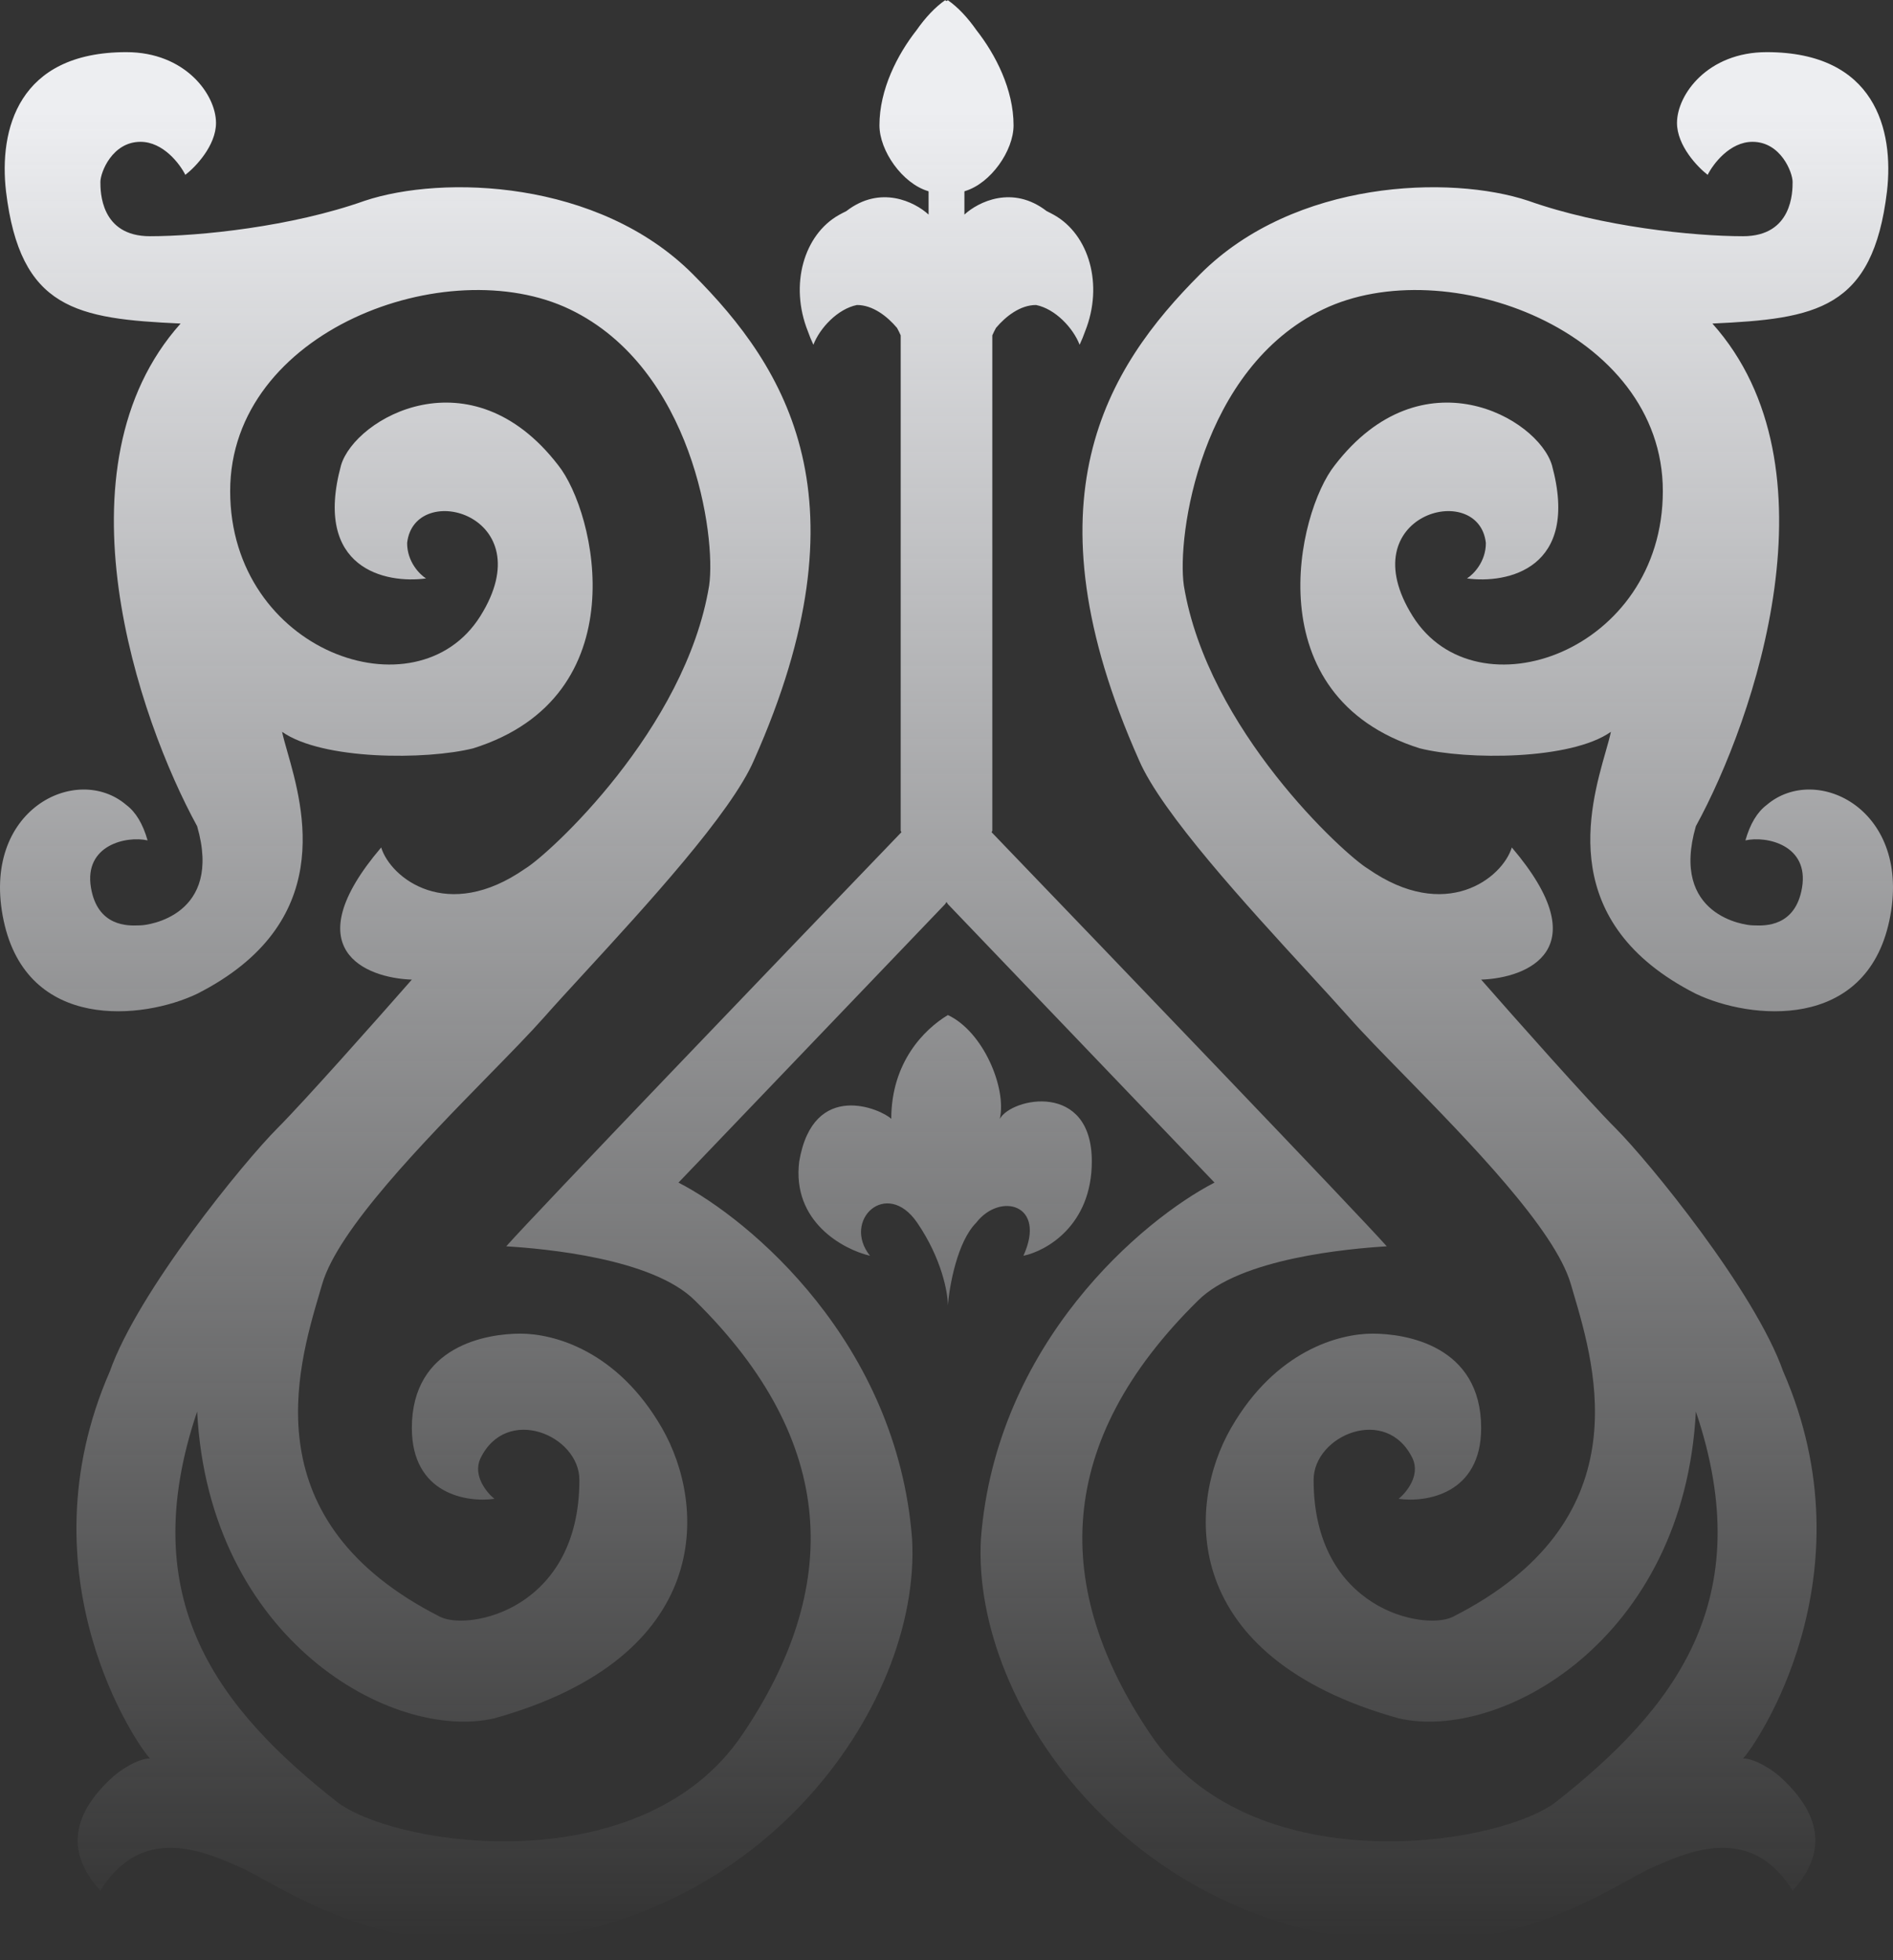 <svg width="85" height="88" viewBox="0 0 85 88" fill="none" xmlns="http://www.w3.org/2000/svg">
<rect x="0" y="0" width="85" height="88" fill="#333333" stroke="none"/>
<path fill-rule="evenodd" clip-rule="evenodd" d="M76.148 37.092C78.797 32.254 82.654 20.967 76.89 14.525C81.552 14.313 84.095 13.889 84.73 8.592C85.048 5.837 84.201 2.341 79.327 2.341C76.678 2.341 75.301 4.248 75.301 5.519C75.301 6.536 76.219 7.497 76.678 7.85C76.925 7.356 77.674 6.367 78.691 6.367C79.963 6.367 80.492 7.744 80.492 8.168C80.492 8.592 80.492 10.605 78.267 10.605C76.042 10.605 71.91 10.181 68.626 9.015C65.129 7.85 58.137 8.062 53.899 12.3C49.661 16.538 45.952 22.471 51.144 34.126C52.158 36.492 56.004 40.679 58.755 43.674C59.453 44.434 60.081 45.117 60.574 45.674C61.189 46.37 62.069 47.269 63.055 48.277L63.055 48.277C65.971 51.258 69.82 55.192 70.533 57.647C70.57 57.776 70.61 57.911 70.652 58.052L70.652 58.052C71.669 61.494 73.683 68.311 65.235 72.586C63.964 73.222 58.984 72.268 58.984 66.441C58.984 64.428 62.269 63.05 63.434 65.487C63.773 66.25 63.152 67.006 62.798 67.288C64.035 67.465 66.507 67.076 66.507 64.11C66.507 60.401 63.116 59.872 61.633 59.872C60.15 59.872 57.289 60.613 55.276 64.11C53.263 67.606 52.945 74.387 62.798 77.142C67.354 78.201 75.618 73.645 76.148 63.368C79.009 71.844 75.195 76.718 69.791 80.956C66.931 82.969 56.124 84.452 51.674 77.883C47.224 71.314 47.33 64.746 53.793 58.388C55.7 56.481 60.574 56.057 62.269 55.952C60.917 54.431 49.909 42.959 44.522 37.359L44.557 37.304L44.557 15.055C44.61 14.935 44.665 14.824 44.721 14.722C45.164 14.196 45.816 13.691 46.522 13.693C47.381 13.866 48.186 14.72 48.477 15.478C48.573 15.273 48.655 15.071 48.724 14.875C49.561 12.781 48.9 10.534 47.33 9.651C47.219 9.589 47.109 9.532 47.001 9.48C45.47 8.293 43.925 9.061 43.304 9.634L43.304 8.592C43.315 8.587 43.327 8.581 43.34 8.576C44.484 8.228 45.511 6.772 45.511 5.625C45.511 4.016 44.705 2.45 43.845 1.355C43.448 0.787 43.005 0.316 42.562 0.01C42.542 0.022 42.521 0.035 42.5 0.048L42.474 0.031C42.462 0.024 42.45 0.017 42.438 0.01C41.995 0.316 41.552 0.787 41.155 1.355C40.295 2.45 39.489 4.016 39.489 5.625C39.489 6.772 40.517 8.228 41.66 8.576L41.678 8.584L41.696 8.592L41.696 9.634C41.075 9.061 39.53 8.293 37.999 9.48C37.891 9.532 37.781 9.589 37.67 9.651C36.1 10.534 35.439 12.781 36.276 14.875C36.345 15.071 36.427 15.273 36.523 15.478C36.814 14.72 37.619 13.866 38.478 13.693C39.184 13.691 39.836 14.196 40.279 14.722C40.335 14.824 40.39 14.935 40.443 15.055L40.443 37.304L40.478 37.359C35.091 42.959 24.083 54.431 22.731 55.952C24.427 56.057 29.3 56.481 31.207 58.388C37.67 64.746 37.776 71.314 33.326 77.883C28.876 84.452 18.069 82.969 15.209 80.956C9.805 76.718 5.991 71.844 8.852 63.368C9.382 73.645 17.646 78.201 22.201 77.142C32.055 74.387 31.737 67.606 29.724 64.11C27.711 60.613 24.85 59.872 23.367 59.872C21.884 59.872 18.493 60.401 18.493 64.11C18.493 67.076 20.965 67.465 22.201 67.288C21.848 67.006 21.227 66.25 21.566 65.487C22.731 63.05 26.016 64.428 26.016 66.441C26.016 72.268 21.036 73.222 19.765 72.586C11.317 68.311 13.331 61.494 14.348 58.052L14.348 58.051C14.39 57.911 14.43 57.776 14.467 57.647C15.18 55.192 19.029 51.258 21.945 48.277L21.945 48.277C22.931 47.269 23.811 46.37 24.427 45.674C24.919 45.117 25.546 44.434 26.244 43.675L26.244 43.675L26.245 43.674C28.996 40.679 32.842 36.492 33.856 34.126C39.048 22.471 35.339 16.538 31.101 12.3C26.863 8.062 19.871 7.85 16.374 9.015C13.09 10.181 8.958 10.605 6.733 10.605C4.508 10.605 4.508 8.592 4.508 8.168C4.508 7.744 5.037 6.367 6.309 6.367C7.326 6.367 8.075 7.356 8.322 7.85C8.781 7.497 9.699 6.536 9.699 5.519C9.699 4.248 8.322 2.341 5.673 2.341C0.799 2.341 -0.048 5.837 0.27 8.592C0.905 13.889 3.448 14.313 8.11 14.525C2.346 20.967 6.203 32.254 8.852 37.092C10.017 41.118 6.627 41.542 6.309 41.542C6.286 41.542 6.256 41.543 6.22 41.545L6.219 41.545C5.765 41.562 4.378 41.614 4.084 39.847C3.766 37.94 5.673 37.516 6.627 37.728C6.415 36.986 6.097 36.457 5.673 36.139C3.448 34.232 -0.896 36.351 0.164 41.33C1.223 46.31 6.415 45.78 8.852 44.615C15.1 41.444 13.632 36.304 12.902 33.745C12.803 33.396 12.717 33.096 12.666 32.854C14.467 34.126 19.129 34.126 21.248 33.596C28.665 31.265 26.757 23.001 25.062 20.882C21.142 15.796 15.95 18.763 15.315 20.882C14.043 25.544 17.328 26.215 19.129 25.968C18.846 25.791 18.281 25.226 18.281 24.378C18.599 21.518 24.427 23.107 21.566 27.663C18.705 32.219 10.335 29.252 10.335 22.047C10.335 14.843 20.082 11.24 25.592 13.889C31.101 16.538 32.161 24.06 31.843 26.285C30.784 32.748 24.638 38.364 23.579 38.999C20.082 41.436 17.54 39.423 17.116 38.046C13.217 42.623 16.41 43.908 18.493 43.979C16.975 45.71 13.641 49.467 12.454 50.654C10.971 52.137 6.203 57.965 4.932 61.567C0.905 70.785 6.203 78.413 6.733 78.943C6.203 78.943 5.355 79.473 4.932 79.896C2.918 81.803 3.236 83.499 4.508 84.876C6.348 81.911 9.076 83.09 10.598 83.747L10.6 83.748C10.654 83.772 10.707 83.794 10.759 83.817C11.047 83.94 11.416 84.144 11.864 84.392C13.723 85.419 16.957 87.207 21.566 87.207C33.856 87.101 41.379 76.718 40.955 69.09C40.277 60.274 33.679 54.751 30.466 53.091L42.438 40.589L42.5 40.493L42.562 40.589L54.534 53.091C51.321 54.751 44.723 60.274 44.045 69.09C43.621 76.718 51.144 87.101 63.434 87.207C68.043 87.207 71.277 85.419 73.136 84.392L73.136 84.392C73.584 84.144 73.953 83.94 74.241 83.817C74.293 83.794 74.347 83.771 74.402 83.747L74.402 83.747C75.924 83.09 78.652 81.911 80.492 84.876C81.764 83.499 82.082 81.803 80.069 79.896C79.645 79.473 78.797 78.943 78.267 78.943C78.797 78.413 84.095 70.785 80.069 61.567C78.797 57.965 74.029 52.137 72.546 50.654C71.359 49.467 68.025 45.71 66.507 43.979C68.591 43.908 71.783 42.623 67.884 38.046C67.46 39.423 64.918 41.436 61.421 38.999C60.362 38.364 54.217 32.748 53.157 26.285C52.839 24.06 53.899 16.538 59.408 13.889C64.918 11.24 74.665 14.843 74.665 22.047C74.665 29.252 66.295 32.219 63.434 27.663C60.574 23.107 66.401 21.518 66.719 24.378C66.719 25.226 66.154 25.791 65.871 25.968C67.672 26.215 70.957 25.544 69.685 20.882C69.05 18.763 63.858 15.796 59.938 20.882C58.243 23.001 56.336 31.265 63.752 33.596C65.871 34.126 70.533 34.126 72.334 32.854C72.283 33.096 72.198 33.396 72.098 33.745L72.098 33.745L72.098 33.745C71.368 36.304 69.9 41.444 76.148 44.615C78.585 45.78 83.777 46.31 84.836 41.33C85.896 36.351 81.552 34.232 79.327 36.139C78.903 36.457 78.585 36.986 78.373 37.728C79.327 37.516 81.234 37.94 80.916 39.847C80.622 41.614 79.235 41.562 78.781 41.545L78.78 41.545C78.744 41.543 78.714 41.542 78.691 41.542C78.373 41.542 74.983 41.118 76.148 37.092ZM45.953 56.377C46.977 56.165 49.025 55.02 49.025 52.139C49.025 48.536 45.423 49.278 44.893 50.231C45.211 48.854 44.151 46.311 42.562 45.57C41.503 46.205 40.02 47.689 40.02 50.231C39.596 49.808 36.523 48.43 35.887 52.139C35.548 54.851 37.865 56.094 39.066 56.377C37.794 54.787 39.808 52.88 41.185 54.893C42.287 56.504 42.562 58.036 42.562 58.602C42.633 57.719 42.986 55.741 43.834 54.893C44.893 53.516 47.012 54.046 45.953 56.377Z" fill="url(#paint0_linear)"/>
<defs>
<linearGradient id="paint0_linear" x1="55.5" y1="87.01" x2="55.5" y2="5.01" gradientUnits="userSpaceOnUse">
<stop stop-color="#EDEEF1" stop-opacity="0"/>
<stop offset="1" stop-color="#EDEEF1"/>
</linearGradient>
</defs>
</svg>
